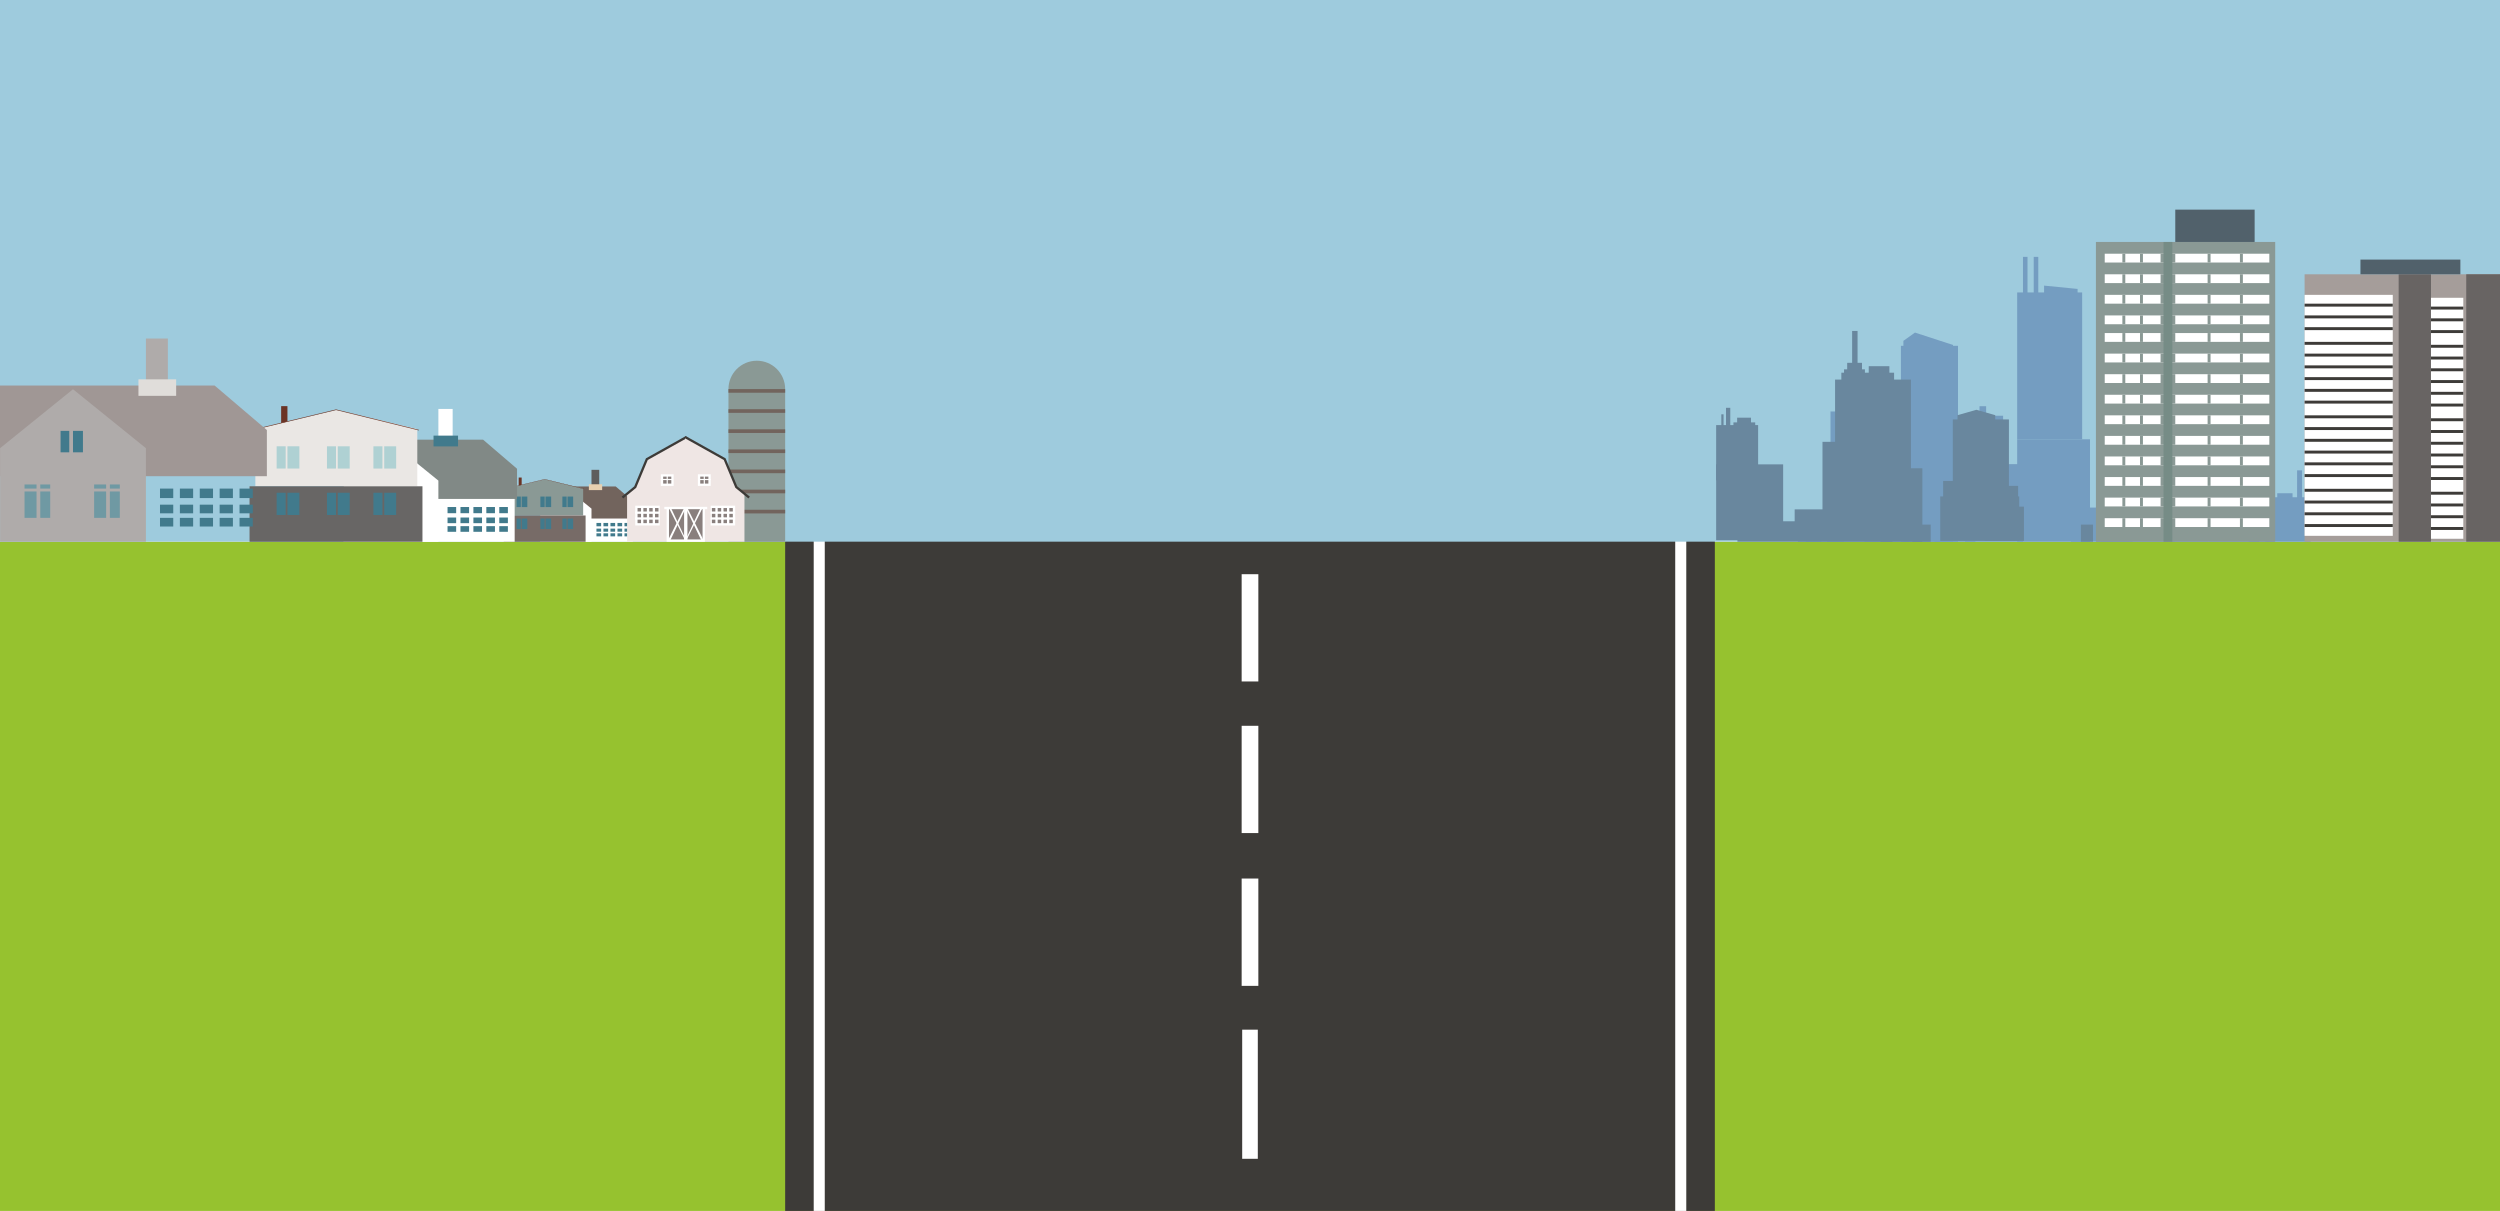 <svg width="1920" height="930" fill="none" xmlns="http://www.w3.org/2000/svg"><rect width="100%" height="100%" fill="#333333" stroke="none"/><g clip-path="url('#clip0_113_29350')"><path fill="#fff" d="M0 0h1920v930H0z"/><path d="M1921 416H0v514h1921V416Z" fill="#96C22F"/><path d="M1317 415H603v802.48h714V415Z" fill="#3D3B38"/><path d="M966.41 440.974h-12.826v82.397h12.826v-82.397ZM966.41 557.407h-12.826v82.397h12.826v-82.397ZM966.41 674.727h-12.826v82.397h12.826v-82.397ZM966 790.765h-12v99.202h12v-99.202ZM633.418 415h-8.488v802.48h8.488V415ZM1295.06 415h-8.49v802.48h8.49V415Z" fill="#fff"/><path d="M1920 0H0v416h1920V0Z" fill="#9ECBDD"/><path d="M1774.66 385.052h-34.96v30.981h34.96v-30.981Z" fill="#749DC1"/><path d="M1771.64 381.866h-24.79v9.693h24.79v-9.693Z" fill="#749DC1"/><path d="M1760.68 378.808h-11.76v6.244h11.76v-6.244ZM1767.98 361.22h-3.81v25.5h3.81v-25.5ZM1735.09 384.094h-38.77v31.933h38.77v-31.933Z" fill="#749DC1"/><path d="M1746.86 398.711h-19.87v17.316h19.87v-17.316ZM1733.35 335.479h-32.1v49.564h32.1v-49.564Z" fill="#749DC1"/><path d="M1728.26 303.229h-22.08v36.223h22.08v-36.223Z" fill="#749DC1"/><path d="M1725.88 252.553h-16.36v53.382h16.36v-53.382Z" fill="#749DC1"/><path d="M1721.9 253.667h-8.58v-29.868l4.37-4.445 4.21 4.445v29.868ZM1638.97 313.874h-16.37v-30.819l8.18-5.72 8.19 5.72v30.819Z" fill="#749DC1"/><path d="M1654.22 313.874h-16.37v-30.819l8.19-5.72 8.18 5.72v30.819Z" fill="#749DC1"/><path d="M1670.11 313.874h-16.37v-30.819l8.18-5.72 8.19 5.72v30.819Z" fill="#749DC1"/><path d="M1670.1 305.934h-56.4v110.097h56.4V305.934Z" fill="#749DC1"/><path d="M1637.85 309.746h-27.97v106.28h27.97v-106.28ZM1696.32 369.477h-34.39v46.549h34.39v-46.549ZM1605.12 337.39h-55.93v78.637h55.93V337.39Z" fill="#749DC1"/><path d="M1622.6 389.813h-32.1v26.213h32.1v-26.213ZM1599.09 224.593h-49.9v112.795h49.9V224.593Z" fill="#749DC1"/><path d="M1595.59 240.797h-25.74v-21.443l25.74 2.536v18.907ZM1565.4 197.268h-3.5v32.805h3.5v-32.805ZM1557.13 197.268h-3.49v32.805h3.49v-32.805ZM1538.38 319.277h-9.53v41.943h9.53v-41.943Z" fill="#749DC1"/><path d="M1541.56 327.223h-32.41v45.12h32.41v-45.12Z" fill="#749DC1"/><path d="M1553.64 356.45h-44.49v59.575h44.49V356.45ZM1525.36 311.965h-5.09v17.794h5.09v-17.794ZM1499.93 416.026h-38.13V261.767l8.9-6.354 29.23 9.531v151.082Z" fill="#749DC1"/><path d="M1503.74 265.578h-43.85v150.448h43.85V265.578Z" fill="#749DC1"/><path d="M1517.09 407.367h-31.46v8.658h31.46v-8.658ZM1444 343.897h-40.68v72.128H1444v-72.128Z" fill="#749DC1"/><path d="M1466.56 376.711h-34.63v39.322h34.63v-39.322ZM1398.87 396.367h-12.07v19.657h12.07v-19.657Z" fill="#749DC1"/><path d="M1416.03 409.191h-35.27v6.833h35.27v-6.833ZM1432.99 349.779h-18.33v-10.722l9.16-5.086 9.17 5.086v10.722ZM1441.73 315.62h-4.82v28.07h4.82v-28.07ZM1410.53 315.992h-4.71v27.959h4.71v-27.959Z" fill="#749DC1"/><path d="M1550.77 381.251h-60.68v34.126h60.68v-34.126Z" fill="#69879E"/><path d="M1554.4 389.094h-30v26.283h30v-26.283Z" fill="#69879E"/><path d="M1549.92 373.149h-48.96v19.477h48.96v-19.477Z" fill="#69879E"/><path d="M1524.41 369.359h-32.07v18.099h32.07v-18.099Z" fill="#69879E"/><path d="M1542.85 322.129h-43.1v53.952h43.1v-53.952Z" fill="#69879E"/><path d="M1532.33 342.124h-28.96v-23.268l14.48-4.141 14.48 4.141v23.268ZM1476.39 359.648h-32.24v56.378h32.24v-56.378Z" fill="#69879E"/><path d="M1482.78 402.883h-14.14v13.142h14.14v-13.142ZM1453.46 400.34h-119.12v15.685h119.12V400.34ZM1607.44 402.883h-9.32v13.142h9.32v-13.142Z" fill="#69879E"/><path d="M1369.46 356.631H1318v58.236h51.46v-58.236ZM1416.22 391.203h-37.92v19.134h37.92v-19.134Z" fill="#69879E"/><path d="M1446.95 339.322h-47.28v68.86h47.28v-68.86Z" fill="#69879E"/><path d="M1467.59 291.518h-58.26v80.902h58.26v-80.902Z" fill="#69879E"/><path d="M1454.66 286.23h-40.51v17.755h40.51V286.23Z" fill="#69879E"/><path d="M1451.05 281.237h-15.86v13.103h15.86v-13.103ZM1430.01 278.646h-11.38v13.615h11.38v-13.615Z" fill="#69879E"/><path d="M1432.25 283.649h-16.03v12.41h16.03v-12.41ZM1426.61 254.176h-4.18v27.06h4.18v-27.06ZM1350.24 326.467H1318v42.402h32.24v-42.402Z" fill="#69879E"/><path d="M1348 324.394h-16.72v11.375H1348v-11.375Z" fill="#69879E"/><path d="M1344.76 320.778h-10.64v10.644h10.64v-10.644ZM1328.86 313.195h-3.28v16.895h3.28v-16.895ZM1323.69 318.189h-1.72v9.997h1.72v-9.997Z" fill="#69879E"/><path d="M1921.17 210.648h-151.24v205.377h151.24V210.648Z" fill="#A59D9A"/><path d="M1866.99 210.648h-24.82v205.377h24.82V210.648ZM1921.16 210.648h-27.09v205.377h27.09V210.648Z" fill="#686463"/><path d="M1889.57 199.364h-76.75v11.284h76.75v-11.284Z" fill="#51616B"/><path d="M1837.65 226.451h-67.72v185.065h67.72V226.451Z" fill="#fff"/><path d="M1837.65 233.221h-67.72v2.258h67.72v-2.258ZM1837.65 242.246h-67.72v2.258h67.72v-2.258ZM1837.65 251.271h-67.72v2.258h67.72v-2.258ZM1837.65 262.557h-67.72v2.258h67.72v-2.258ZM1837.65 271.584h-67.72v2.258h67.72v-2.258ZM1837.65 280.617h-67.72v2.258h67.72v-2.258ZM1837.65 289.644h-67.72v2.258h67.72v-2.258ZM1837.65 298.669h-67.72v2.258h67.72v-2.258ZM1837.65 307.696h-67.72v2.258h67.72v-2.258ZM1837.65 318.98h-67.72v2.258h67.72v-2.258ZM1837.65 328.007h-67.72v2.259h67.72v-2.259ZM1837.65 337.034h-67.72v2.258h67.72v-2.258ZM1837.65 346.067h-67.72v2.258h67.72v-2.258ZM1837.65 355.094h-67.72v2.258h67.72v-2.258ZM1837.65 364.119h-67.72v2.258h67.72v-2.258ZM1837.65 375.403h-67.72v2.259h67.72v-2.259ZM1837.65 384.43h-67.72v2.258h67.72v-2.258ZM1837.65 393.458h-67.72v2.258h67.72v-2.258ZM1837.65 402.482h-67.72v2.259h67.72v-2.259Z" fill="#3D3B38"/><path d="M1891.82 228.701h-24.83v185.065h24.83V228.701Z" fill="#fff"/><path d="M1891.82 235.476h-24.83v2.258h24.83v-2.258ZM1891.82 244.501h-24.83v2.258h24.83v-2.258ZM1891.82 253.528h-24.83v2.259h24.83v-2.259ZM1891.82 264.814h-24.83v2.259h24.83v-2.259ZM1891.82 273.839h-24.83v2.259h24.83v-2.259ZM1891.82 282.867h-24.83v2.258h24.83v-2.258ZM1891.82 291.899h-24.83v2.258h24.83v-2.258ZM1891.82 300.924h-24.83v2.259h24.83v-2.259ZM1891.82 309.953h-24.83v2.258h24.83v-2.258ZM1891.82 321.237h-24.83v2.259h24.83v-2.259ZM1891.82 330.265h-24.83v2.258h24.83v-2.258ZM1891.82 339.29h-24.83v2.258h24.83v-2.258ZM1891.82 348.317h-24.83v2.258h24.83v-2.258ZM1891.82 357.349h-24.83v2.258h24.83v-2.258ZM1891.82 366.376h-24.83v2.259h24.83v-2.259ZM1891.82 377.661h-24.83v2.258h24.83v-2.258ZM1891.82 386.688h-24.83v2.258h24.83v-2.258ZM1891.82 395.713h-24.83v2.258h24.83v-2.258ZM1891.82 404.742h-24.83V407h24.83v-2.258Z" fill="#3D3B38"/><path d="M1747.36 185.82h-137.7v230.205h137.7V185.82Z" fill="#8A9995"/><path d="M1742.84 194.855h-126.41v6.768h126.41v-6.768Z" fill="#fff"/><path d="M1632.23 194.855h-2.25v6.768h2.25v-6.768ZM1645.78 194.855h-2.26v6.768h2.26v-6.768ZM1670.61 194.855h-11.29v6.768h11.29v-6.768ZM1697.7 194.855h-2.26v6.768h2.26v-6.768ZM1722.53 194.855h-2.26v6.768h2.26v-6.768Z" fill="#8A9995"/><path d="M1731.56 161h-60.95v24.828h60.95V161Z" fill="#51616B"/><path d="M1742.84 210.65h-126.41v6.769h126.41v-6.769Z" fill="#fff"/><path d="M1632.23 210.65h-2.25v6.769h2.25v-6.769ZM1645.78 210.65h-2.26v6.769h2.26v-6.769ZM1670.61 210.65h-11.29v6.769h11.29v-6.769ZM1697.7 210.65h-2.26v6.769h2.26v-6.769ZM1722.53 210.65h-2.26v6.769h2.26v-6.769Z" fill="#8A9995"/><path d="M1742.84 226.45h-126.41v6.768h126.41v-6.768Z" fill="#fff"/><path d="M1632.23 226.45h-2.25v6.768h2.25v-6.768ZM1645.78 226.45h-2.26v6.768h2.26v-6.768ZM1670.61 226.45h-11.29v6.768h11.29v-6.768ZM1697.7 226.45h-2.26v6.768h2.26v-6.768ZM1722.53 226.45h-2.26v6.768h2.26v-6.768Z" fill="#8A9995"/><path d="M1742.84 242.246h-126.41v6.768h126.41v-6.768Z" fill="#fff"/><path d="M1632.23 242.246h-2.25v6.768h2.25v-6.768ZM1645.78 242.246h-2.26v6.768h2.26v-6.768ZM1670.61 242.246h-11.29v6.768h11.29v-6.768ZM1697.7 242.246h-2.26v6.768h2.26v-6.768ZM1722.53 242.246h-2.26v6.768h2.26v-6.768Z" fill="#8A9995"/><path d="M1742.84 255.789h-126.41v6.768h126.41v-6.768Z" fill="#fff"/><path d="M1632.23 255.789h-2.25v6.768h2.25v-6.768ZM1645.78 255.789h-2.26v6.768h2.26v-6.768ZM1670.61 255.789h-11.29v6.768h11.29v-6.768ZM1697.7 255.789h-2.26v6.768h2.26v-6.768ZM1722.53 255.789h-2.26v6.768h2.26v-6.768Z" fill="#8A9995"/><path d="M1742.84 271.583h-126.41v6.768h126.41v-6.768Z" fill="#fff"/><path d="M1632.23 271.583h-2.25v6.768h2.25v-6.768ZM1645.78 271.583h-2.26v6.768h2.26v-6.768ZM1670.61 271.583h-11.29v6.768h11.29v-6.768ZM1697.7 271.583h-2.26v6.768h2.26v-6.768ZM1722.53 271.583h-2.26v6.768h2.26v-6.768Z" fill="#8A9995"/><path d="M1742.84 287.385h-126.41v6.768h126.41v-6.768Z" fill="#fff"/><path d="M1632.23 287.385h-2.25v6.768h2.25v-6.768ZM1645.78 287.385h-2.26v6.768h2.26v-6.768ZM1670.61 287.385h-11.29v6.768h11.29v-6.768ZM1697.7 287.385h-2.26v6.768h2.26v-6.768ZM1722.53 287.385h-2.26v6.768h2.26v-6.768Z" fill="#8A9995"/><path d="M1742.84 303.187h-126.41v6.768h126.41v-6.768Z" fill="#fff"/><path d="M1632.23 303.187h-2.25v6.768h2.25v-6.768ZM1645.78 303.187h-2.26v6.768h2.26v-6.768ZM1670.61 303.187h-11.29v6.768h11.29v-6.768ZM1697.7 303.187h-2.26v6.768h2.26v-6.768ZM1722.53 303.187h-2.26v6.768h2.26v-6.768Z" fill="#8A9995"/><path d="M1742.84 318.98h-126.41v6.768h126.41v-6.768Z" fill="#fff"/><path d="M1632.23 318.98h-2.25v6.768h2.25v-6.768ZM1645.78 318.98h-2.26v6.768h2.26v-6.768ZM1670.61 318.98h-11.29v6.768h11.29v-6.768ZM1697.7 318.98h-2.26v6.768h2.26v-6.768ZM1722.53 318.98h-2.26v6.768h2.26v-6.768Z" fill="#8A9995"/><path d="M1742.84 334.782h-126.41v6.768h126.41v-6.768Z" fill="#fff"/><path d="M1632.23 334.782h-2.25v6.768h2.25v-6.768ZM1645.78 334.782h-2.26v6.768h2.26v-6.768ZM1670.61 334.782h-11.29v6.768h11.29v-6.768ZM1697.7 334.782h-2.26v6.768h2.26v-6.768ZM1722.53 334.782h-2.26v6.768h2.26v-6.768Z" fill="#8A9995"/><path d="M1742.84 350.575h-126.41v6.768h126.41v-6.768Z" fill="#fff"/><path d="M1632.23 350.575h-2.25v6.768h2.25v-6.768ZM1645.78 350.575h-2.26v6.768h2.26v-6.768ZM1670.61 350.575h-11.29v6.768h11.29v-6.768ZM1697.7 350.575h-2.26v6.768h2.26v-6.768ZM1722.53 350.575h-2.26v6.768h2.26v-6.768Z" fill="#8A9995"/><path d="M1742.84 366.375h-126.41v6.769h126.41v-6.769Z" fill="#fff"/><path d="M1632.23 366.375h-2.25v6.769h2.25v-6.769ZM1645.78 366.375h-2.26v6.769h2.26v-6.769ZM1670.61 366.375h-11.29v6.769h11.29v-6.769ZM1697.7 366.375h-2.26v6.769h2.26v-6.769ZM1722.53 366.375h-2.26v6.769h2.26v-6.769Z" fill="#8A9995"/><path d="M1742.84 382.171h-126.41v6.768h126.41v-6.768Z" fill="#fff"/><path d="M1632.23 382.171h-2.25v6.768h2.25v-6.768ZM1645.78 382.171h-2.26v6.768h2.26v-6.768ZM1670.61 382.171h-11.29v6.768h11.29v-6.768ZM1697.7 382.171h-2.26v6.768h2.26v-6.768ZM1722.53 382.171h-2.26v6.768h2.26v-6.768Z" fill="#8A9995"/><path d="M1742.84 397.973h-126.41v6.768h126.41v-6.768Z" fill="#fff"/><path d="M1632.23 397.973h-2.25v6.768h2.25v-6.768ZM1645.78 397.973h-2.26v6.768h2.26v-6.768ZM1670.61 397.973h-11.29v6.768h11.29v-6.768ZM1697.7 397.973h-2.26v6.768h2.26v-6.768ZM1722.53 397.973h-2.26v6.768h2.26v-6.768Z" fill="#8A9995"/><path d="M1668.36 185.82h-6.78v230.205h6.78V185.82Z" fill="#768C86"/><path d="M485.999 396.815h-71.193v19.259h71.193v-19.259Z" fill="#fff"/><path d="M486.998 398.255h-72.211v-24.659h58.074l14.137 12.109v12.55Z" fill="#72645D"/><path d="M454.265 416.074h-39.459v-25.443l19.732-16.025 19.727 16.025v25.443Z" fill="#fff"/><path d="M460.209 360.823h-5.943v13.783h5.943v-13.783Z" fill="#5E5D5C"/><path d="M462.452 371.916h-10.201v4.484h10.201v-4.484Z" fill="#E7D0B0"/><path d="M433.528 385.925h-2.356v5.83h2.356v-5.83ZM437.23 385.925h-2.691v5.83h2.691v-5.83ZM424.673 400.498h-3.253v1.118h3.253v-1.118ZM428.374 400.498h-2.69v1.118h2.69v-1.118ZM424.673 402.399h-3.253v7.176h3.253v-7.176ZM428.374 402.399h-2.69v7.176h2.69v-7.176ZM461.666 401.617h-3.588v2.577h3.588v-2.577ZM461.666 405.988h-3.588v2.356h3.588v-2.356ZM461.666 409.575h-3.588v2.356h3.588v-2.356ZM467.045 401.617h-3.588v2.577h3.588v-2.577ZM467.045 405.988h-3.588v2.356h3.588v-2.356ZM467.045 409.575h-3.588v2.356h3.588v-2.356ZM472.424 401.617h-3.588v2.577h3.588v-2.577ZM472.424 405.988h-3.588v2.356h3.588v-2.356ZM472.424 409.575h-3.588v2.356h3.588v-2.356ZM477.807 401.617h-3.588v2.577h3.588v-2.577ZM477.807 405.988h-3.588v2.356h3.588v-2.356ZM477.807 409.575h-3.588v2.356h3.588v-2.356ZM483.188 401.617h-3.587v2.577h3.587v-2.577ZM483.188 405.988h-3.587v2.356h3.587v-2.356ZM483.188 409.575h-3.587v2.356h3.587v-2.356ZM443.509 400.498h-3.253v1.118h3.253v-1.118ZM447.205 400.498h-2.691v1.118h2.691v-1.118ZM443.509 402.399h-3.253v7.176h3.253v-7.176ZM447.205 402.399h-2.691v7.176h2.691v-7.176Z" fill="#417A8C"/><path d="M400.644 366.749h-2.287v8.388h2.287v-8.388Z" fill="#6B3425"/><path d="M447.86 395.9h-58.889v-20.763l29.447-7.036 29.442 7.036V395.9Z" fill="#8A9995"/><path d="M449.735 395.899h-62.881v20.175h62.881v-20.175Z" fill="#776B67"/><path d="M399.998 381.353h-3.284v8.091h3.284v-8.091ZM404.983 381.353h-4.339v8.091h4.339v-8.091ZM418.298 381.353h-3.284v8.091h3.284v-8.091ZM423.283 381.353h-4.34v8.091h4.34v-8.091ZM435.189 381.353h-3.285v8.091h3.285v-8.091ZM440.179 381.353h-4.339v8.091h4.339v-8.091ZM399.998 398.248h-3.284v8.091h3.284v-8.091ZM404.983 398.248h-4.339v8.091h4.339v-8.091ZM418.298 398.248h-3.284v8.091h3.284v-8.091ZM423.283 398.248h-4.34v8.091h4.34v-8.091ZM435.189 398.248h-3.285v8.091h3.285v-8.091ZM440.179 398.248h-4.339v8.091h4.339v-8.091Z" fill="#417A8C"/><path d="m448.409 375.585-30.086-7.409-30.193 7.302-.057-.215 30.25-7.314.025.006 30.111 7.416-.05.214Z" fill="#6B3425"/><path d="M395.261 380.524H263.84v35.55h131.421v-35.55Z" fill="#fff"/><path d="M397.093 383.178H263.796v-45.511H371l26.093 22.342v23.169Z" fill="#818986"/><path d="M336.676 416.073H263.84V369.11l36.415-29.587 36.421 29.587v46.963ZM347.642 314.081h-10.965v25.449h10.965v-25.449Z" fill="#fff"/><path d="M351.779 334.559h-18.83v8.275h18.83v-8.275ZM298.392 360.418h-4.346v10.758h4.346v-10.758ZM305.22 360.418h-4.965v10.758h4.965v-10.758ZM282.045 387.315h-6.001v2.072h6.001v-2.072ZM288.872 387.315h-4.965v2.072h4.965v-2.072ZM282.045 390.833h-6.001v13.24h6.001v-13.24ZM288.872 390.833h-4.965v13.24h4.965v-13.24ZM350.332 389.389h-6.62v4.756h6.62v-4.756ZM350.332 397.455h-6.62v4.345h6.62v-4.345ZM350.332 404.081h-6.62v4.345h6.62v-4.345ZM360.262 389.389h-6.619v4.756h6.619v-4.756ZM360.262 397.455h-6.619v4.345h6.619v-4.345ZM360.262 404.081h-6.619v4.345h6.619v-4.345ZM370.193 389.389h-6.62v4.756h6.62v-4.756ZM370.193 397.455h-6.62v4.345h6.62v-4.345ZM370.193 404.081h-6.62v4.345h6.62v-4.345ZM380.127 389.389h-6.62v4.756h6.62v-4.756ZM380.127 397.455h-6.62v4.345h6.62v-4.345ZM380.127 404.081h-6.62v4.345h6.62v-4.345ZM390.057 389.389h-6.619v4.756h6.619v-4.756ZM390.057 397.455h-6.619v4.345h6.619v-4.345ZM390.057 404.081h-6.619v4.345h6.619v-4.345ZM316.809 387.315h-6v2.072h6v-2.072ZM323.637 387.315h-4.965v2.072h4.965v-2.072ZM316.809 390.833h-6v13.24h6v-13.24ZM323.637 390.833h-4.965v13.24h4.965v-13.24Z" fill="#417A8C"/><path d="M220.756 311.91h-4.832v17.711h4.832V311.91Z" fill="#6B3425"/><path d="M320.482 373.47H196.109v-43.849l62.187-14.863 62.186 14.863v43.849Z" fill="#EAE7E4"/><path d="M324.448 373.471H191.649v42.605h132.799v-42.605Z" fill="#686665"/><path d="M219.393 342.754h-6.936v17.092h6.936v-17.092ZM229.923 342.754h-9.165v17.092h9.165v-17.092ZM258.044 342.755h-6.936v17.093h6.936v-17.093ZM268.573 342.755h-9.165v17.093h9.165v-17.093ZM293.716 342.755h-6.936v17.093h6.936v-17.093ZM304.247 342.755h-9.165v17.093h9.165v-17.093Z" fill="#AFD1D3"/><path d="M219.393 378.424h-6.936v17.092h6.936v-17.092ZM229.923 378.424h-9.165v17.092h9.165v-17.092ZM258.043 378.424h-6.936v17.092h6.936v-17.092ZM268.573 378.424h-9.165v17.092h9.165v-17.092ZM293.717 378.424h-6.936v17.092h6.936v-17.092ZM304.247 378.424h-9.165v17.092h9.165v-17.092Z" fill="#417A8C"/><path d="m321.631 330.568-63.538-15.652-63.765 15.419-.107-.449 63.872-15.444.057.013 63.589 15.665-.108.448Z" fill="#6B3425"/><path d="M204.965 365.739H0v-69.646h164.836l40.129 34.191v35.455Z" fill="#A09795"/><path d="M112.063 416.075H.064v-71.863l55.996-45.271 56.003 45.271v71.863ZM128.927 260h-16.865v38.941h16.865V260Z" fill="#AFABAA"/><path d="M135.287 291.342h-28.955v12.664h28.955v-12.664Z" fill="#E0DDDA"/><path d="M53.199 330.916h-6.683v16.46h6.683v-16.46ZM63.696 330.916H56.06v16.46h7.636v-16.46Z" fill="#417A8C"/><path d="M28.064 372.073h-9.228v3.164h9.228v-3.164ZM38.563 372.073h-7.636v3.164h7.636v-3.164ZM28.064 377.455h-9.228v20.263h9.228v-20.263ZM38.563 377.455h-7.636v20.263h7.636v-20.263Z" fill="#6F99A3"/><path d="M133.056 375.238h-10.182v7.283h10.182v-7.283ZM133.056 387.582h-10.182v6.651h10.182v-6.651ZM133.056 397.712h-10.182v6.652h10.182v-6.652ZM148.333 375.238H138.15v7.283h10.183v-7.283ZM148.333 387.582H138.15v6.651h10.183v-6.651ZM148.333 397.712H138.15v6.652h10.183v-6.652ZM163.606 375.238h-10.182v7.283h10.182v-7.283ZM163.606 387.582h-10.182v6.651h10.182v-6.651ZM163.606 397.712h-10.182v6.652h10.182v-6.652ZM178.872 375.238h-10.183v7.283h10.183v-7.283ZM178.872 387.582h-10.183v6.651h10.183v-6.651ZM178.872 397.712h-10.183v6.652h10.183v-6.652ZM194.144 375.238h-10.182v7.283h10.182v-7.283ZM194.144 387.582h-10.182v6.651h10.182v-6.651ZM194.144 397.712h-10.182v6.652h10.182v-6.652Z" fill="#417A8C"/><path d="M81.516 372.074h-9.229v3.164h9.228v-3.164ZM92.014 372.074h-7.637v3.164h7.637v-3.164ZM81.516 377.455h-9.229v20.263h9.228v-20.263ZM92.014 377.455h-7.637v20.263h7.637v-20.263Z" fill="#6F99A3"/><path d="M581.228 277.042c12.027 0 21.773 9.746 21.773 21.773v117.266h-43.546V298.815c0-12.027 9.746-21.773 21.773-21.773Z" fill="#8A9995"/><path d="M603.001 298.809h-43.546v2.81h43.546v-2.81ZM603.001 314.258h-43.546v2.811h43.546v-2.811ZM603.001 329.702h-43.546v2.81h43.546v-2.81ZM603.001 345.153h-43.546v2.811h43.546v-2.811ZM603.001 360.602h-43.546v2.811h43.546v-2.811ZM603.001 376.053h-43.546v2.811h43.546v-2.811ZM603.001 391.497h-43.546v2.81h43.546v-2.81Z" fill="#72645D"/><path d="M481.596 379.439v36.636h45.586v-80.428l-30.389 16.979-8.944 21.451-6.253 5.362Z" fill="#EFE6E4"/><path d="m478.589 382.806-1.137-1.384 9.658-7.895L496.086 352l30.654-17.13.878 1.56-30.124 16.827-8.899 21.369-10.006 8.18Z" fill="#3D3B38"/><path d="M517.353 364.242h-9.834v8.938h9.834v-8.938ZM506.622 388.37H487.85v15.191h18.772V388.37ZM527.182 389.267h-16.985v1.788h16.985v-1.788Z" fill="#fff"/><path d="M527.182 390.158h-15.198v25.916h15.198v-25.916Z" fill="#fff"/><path d="M525.395 391.055h-11.623v23.232h11.623v-23.232Z" fill="#897F7D"/><path d="m526.285 413.396-10.946-23.238h-1.567l12.513 25.026v-1.788Z" fill="#fff"/><path d="m525.395 390.158-12.513 25.026h1.787l11.989-25.026h-1.263Z" fill="#fff"/><path d="M496.789 390.157h-7.15v11.616h7.15v-11.616Z" fill="#897F7D"/><path d="M494.11 389.266h-1.788v13.404h1.788v-13.404Z" fill="#fff"/><path d="M497.685 392.841h-9.834v1.788h9.834v-1.788ZM497.685 397.307h-9.834v1.788h9.834v-1.788Z" fill="#fff"/><path d="M515.566 366.029h-6.259v5.363h6.259v-5.363Z" fill="#897F7D"/><path d="M512.881 365.138h-.897v7.15h.897v-7.15Z" fill="#fff"/><path d="M516.456 367.817h-8.937v.891h8.937v-.891Z" fill="#fff"/><path d="M505.731 390.157h-7.15v11.616h7.15v-11.616Z" fill="#897F7D"/><path d="M503.046 389.266h-1.787v13.404h1.787v-13.404Z" fill="#fff"/><path d="M506.628 392.841h-9.835v1.788h9.835v-1.788ZM506.628 397.307h-9.835v1.788h9.835v-1.788Z" fill="#fff"/><path d="M571.738 379.439v36.636h-45.58v-80.428l30.389 16.979 8.938 21.451 6.253 5.362Z" fill="#EFE6E4"/><path d="m574.751 382.806 1.131-1.384-9.658-7.895L557.248 352l-30.654-17.13-.871 1.56 30.117 16.827 8.906 21.369 10.005 8.18Z" fill="#3D3B38"/><path d="M535.986 373.183h9.835v-8.938h-9.835v8.938ZM545.815 403.567h18.773v-15.191h-18.773v15.191ZM526.152 391.052h16.985v-1.787h-16.985v1.787Z" fill="#fff"/><path d="M526.151 416.078h15.198v-25.917h-15.198v25.917Z" fill="#fff"/><path d="M527.939 414.288h11.623v-23.233h-11.623v23.233Z" fill="#897F7D"/><path d="m527.049 413.396 10.953-23.238h1.56l-12.513 25.026v-1.788Z" fill="#fff"/><path d="m527.946 390.158 12.513 25.026h-1.787l-11.995-25.026h1.269Z" fill="#fff"/><path d="M555.652 401.78h7.151v-11.616h-7.151v11.616Z" fill="#897F7D"/><path d="M558.331 402.67h1.787v-13.403h-1.787v13.403Z" fill="#fff"/><path d="M554.753 394.626h9.835v-1.787h-9.835v1.787ZM554.753 399.098h9.835v-1.788h-9.835v1.788Z" fill="#fff"/><path d="M537.774 371.396h6.259v-5.363h-6.259v5.363Z" fill="#897F7D"/><path d="M540.452 372.287h.897v-7.151h-.897v7.151Z" fill="#fff"/><path d="M536.879 368.713h8.938v-.89h-8.938v.89Z" fill="#fff"/><path d="M546.716 401.78h7.15v-11.616h-7.15v11.616Z" fill="#897F7D"/><path d="M549.394 402.67h1.788v-13.403h-1.788v13.403Z" fill="#fff"/><path d="M545.817 394.626h9.834v-1.787h-9.834v1.787ZM545.817 399.098h9.834v-1.788h-9.834v1.788Z" fill="#fff"/></g><defs><clipPath id="clip0_113_29350"><path fill="#fff" d="M0 0h1920v930H0z"/></clipPath></defs></svg>